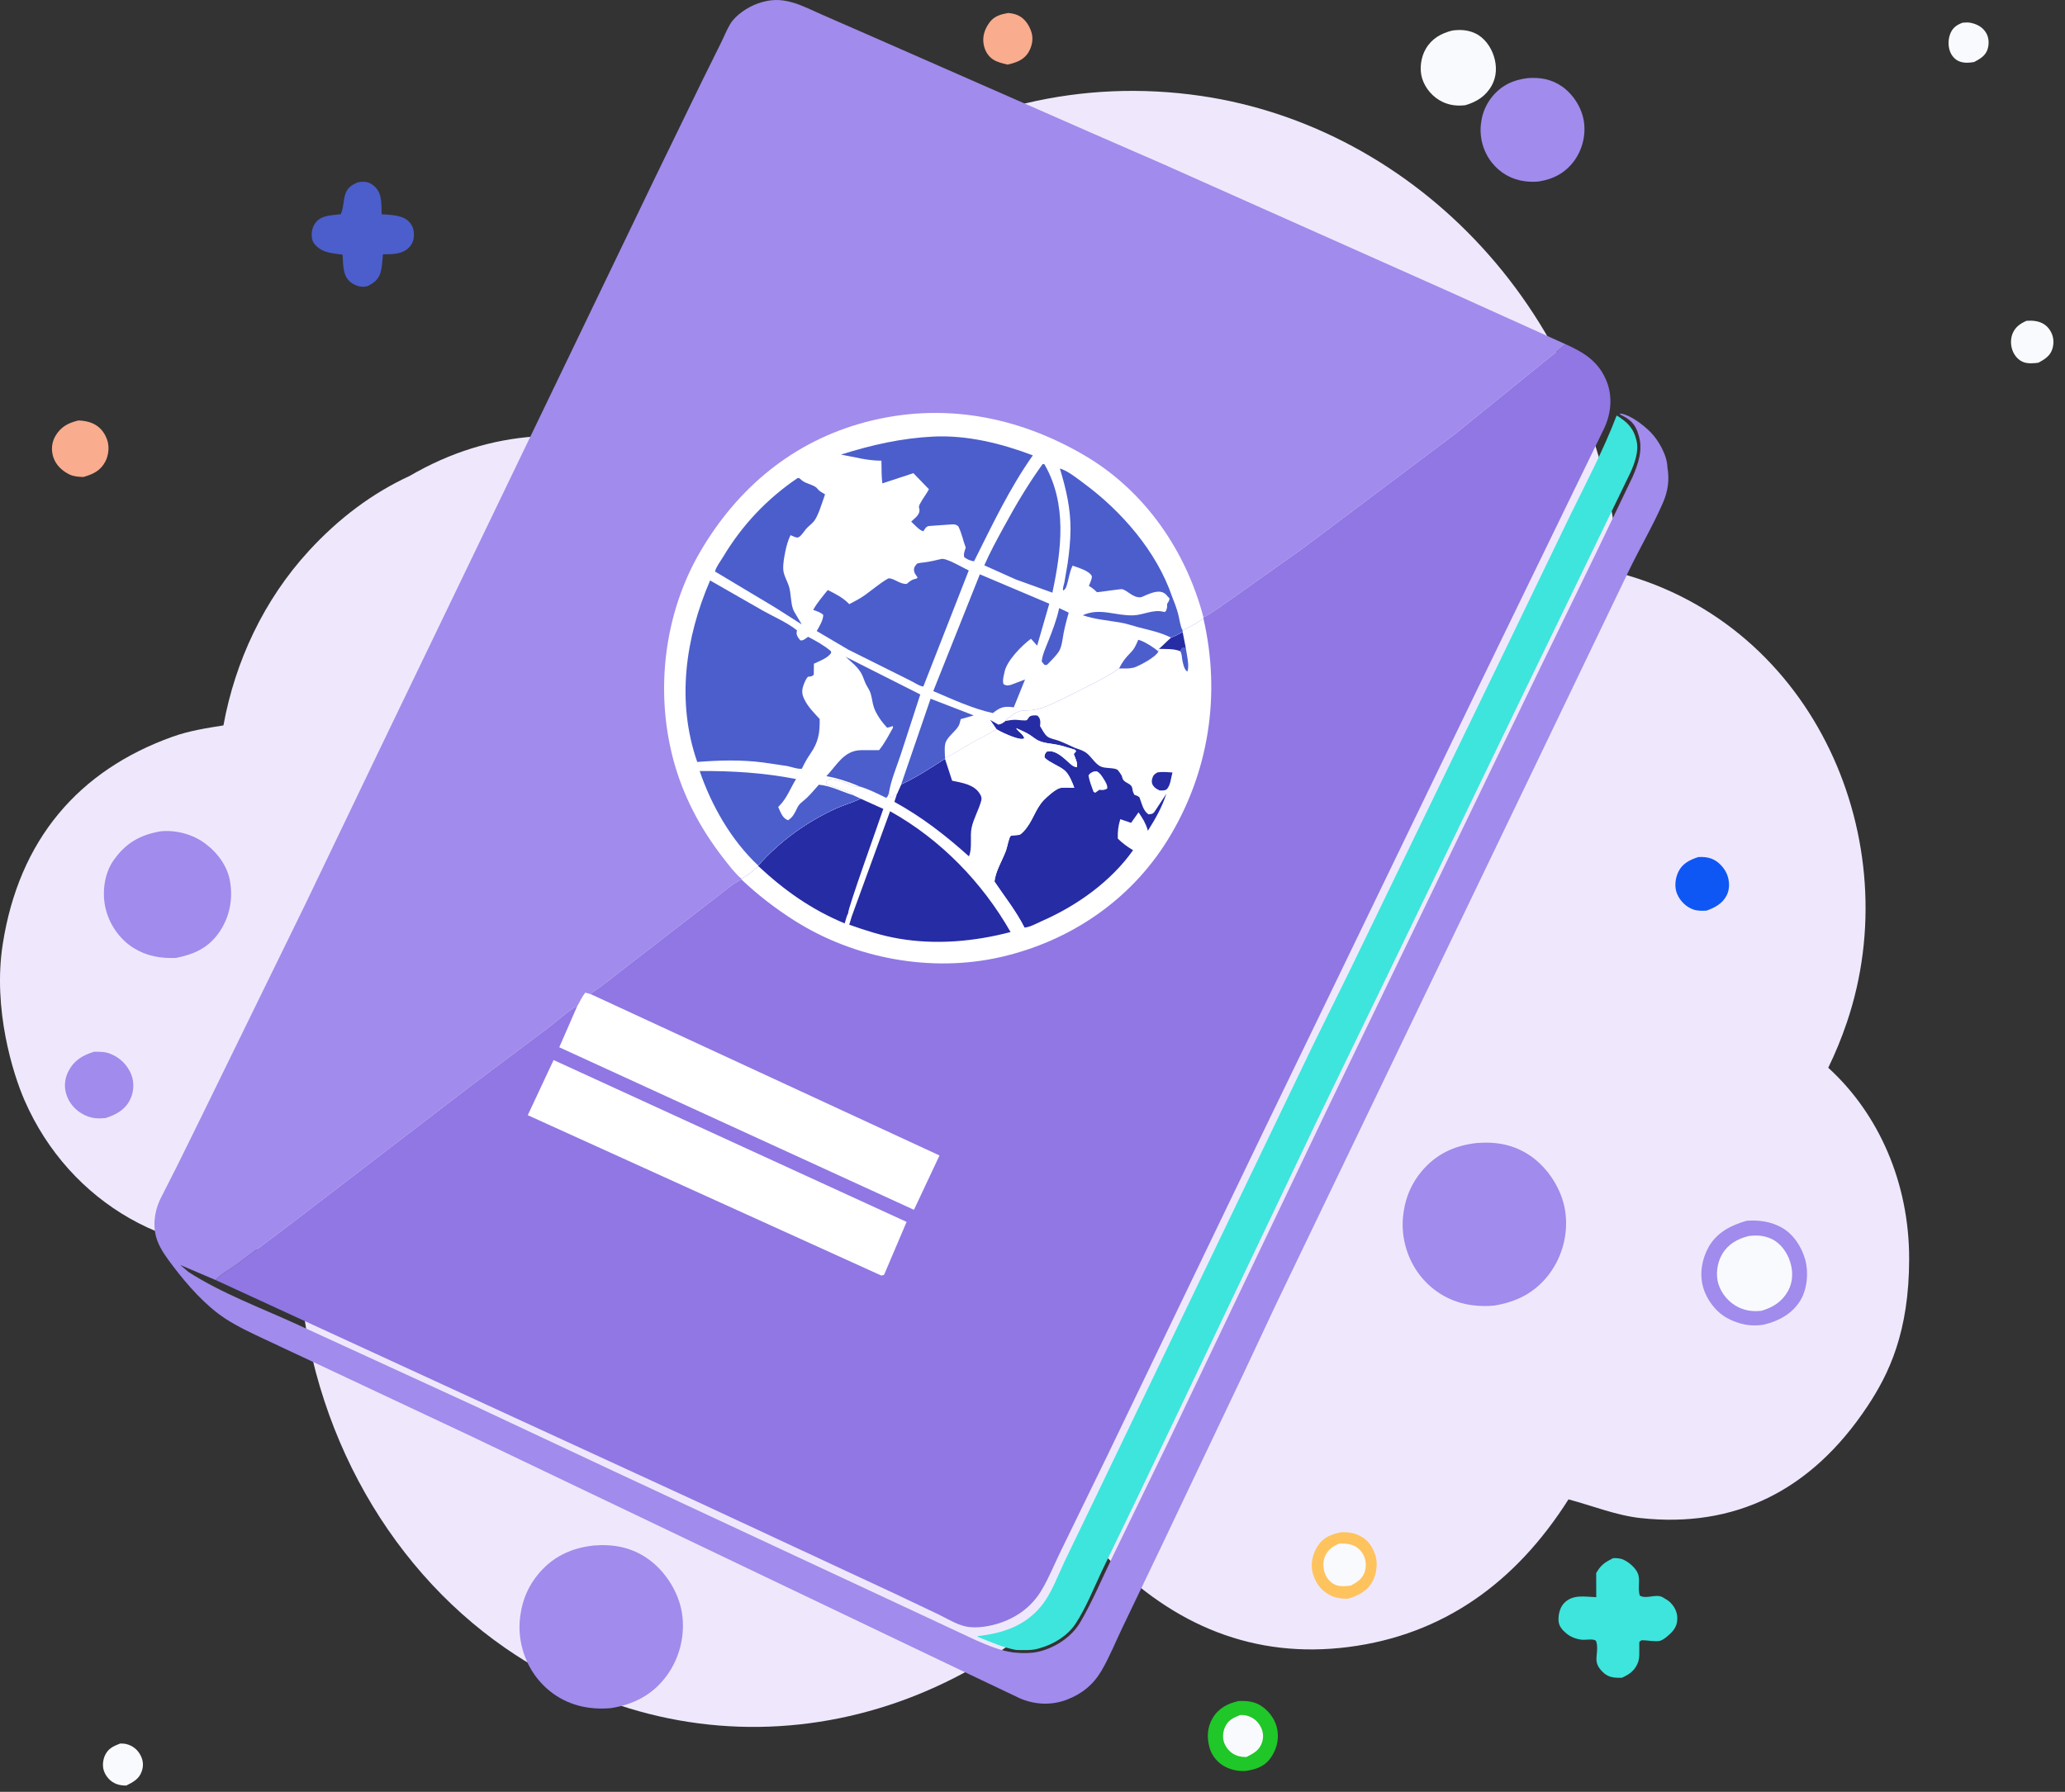<svg width="159" height="138" viewBox="0 0 159 138" fill="none" xmlns="http://www.w3.org/2000/svg">
<rect x="0" y="0" width="159" height="138" fill="#333333" stroke="none"/>
<g id="Group 40">
<g id="Group 32">
<path id="Vector" d="M140.771 82.233C141.31 81.129 141.787 79.969 142.2 78.753C146.928 64.839 139.778 48.171 124.724 44.147C123.095 23.763 108.73 9.778 92.509 7.392C73.94 4.662 56.931 16.425 51.271 35.122C44.449 32.712 37.802 33.005 31.537 36.657C28.695 37.968 26.095 39.901 23.762 42.446C20.338 46.182 18.111 50.897 17.204 55.868C15.861 56.079 14.542 56.29 13.297 56.734C6.043 59.329 1.466 64.669 0.211 72.713C-0.57 77.722 1.006 82.718 1.886 84.736C5.361 92.714 13.418 97.235 21.604 96.039C22.011 95.98 22.604 96.163 22.954 96.456C23.387 109.206 29.594 120.483 38.906 126.924C53.847 137.26 73.071 134.076 85.199 119.903C90.395 125.203 96.579 127.778 103.844 126.843C111.068 125.914 116.678 121.939 120.77 115.474C122.661 115.981 124.453 116.711 126.306 116.914C133.563 117.705 139.457 114.828 143.78 108.318C145.436 105.827 147 102.599 147 96.94C147.002 91.109 144.678 85.796 140.771 82.233Z" fill="#EFE8FC"/>
<g id="Group 29">
<path id="Vector_2" d="M75.34 126.084L75.249 126.007C77.183 125.8 78.92 125.232 80.192 123.668C80.956 122.728 81.453 121.34 81.977 120.242L84.465 115.087L101.132 80.424L104.01 74.585L115.965 49.912L120.851 39.794C122.101 37.231 123.465 34.661 124.479 31.997C125.302 32.504 125.787 32.975 126.013 33.954C126.203 34.775 125.848 35.724 125.507 36.464L117.609 52.778L106.418 75.962L101.309 86.511L91.004 108.15L87.6 115.279L84.81 121.058C84.189 122.376 83.623 123.813 82.828 125.032C82.215 125.973 81.137 126.63 80.072 126.931L79.939 126.97C79.396 127.124 78.802 127.083 78.242 127.074C77.219 126.885 76.3 126.469 75.34 126.084Z" fill="#3DE5DD"/>
<path id="Vector_3" d="M120.557 26.516C121.998 27.158 123.135 27.878 123.726 29.417C124.176 30.585 124.042 31.867 123.518 32.987L114.074 52.412L103.155 75.002L97.206 87.295L85.288 112.05L81.707 119.397C81.201 120.421 80.766 121.536 80.174 122.51C79.454 123.696 78.397 124.496 77.095 124.959C76.291 125.244 75.189 125.445 74.346 125.26C73.641 125.105 72.895 124.642 72.246 124.328L68.886 122.732L53.985 115.792L16.6 98.582C16.995 98.121 17.717 97.759 18.215 97.393L22.291 94.333L36.143 83.714L42.022 79.298C42.837 78.692 43.586 77.963 44.463 77.45C44.648 77.106 44.82 76.748 45.063 76.44L45.442 76.543C46.415 75.911 47.309 75.162 48.229 74.456L54.825 69.356C55.553 68.822 56.284 68.138 57.081 67.724V67.674C57.566 67.428 57.984 67.06 58.387 66.699L58.377 66.658C60.029 64.801 62.057 63.328 64.312 62.288C64.925 62.006 65.59 61.83 66.189 61.537L66.252 61.505L65.651 61.23L65.672 61.197C65.556 60.992 64.456 60.695 64.166 60.593L64.021 60.538C63.863 60.491 63.745 60.453 63.599 60.372C63.625 60.195 63.678 60.15 63.79 60.007C64.177 60.001 64.831 60.167 65.187 60.317L65.619 60.492C65.779 60.558 65.868 60.602 66.042 60.582L66.175 60.564L66.242 60.583C66.933 60.791 67.596 61.135 68.245 61.446C68.377 61.303 68.388 61.233 68.449 61.051L68.524 61.374L68.706 61.447C68.825 61.366 68.693 61.468 68.814 61.302L69.072 61.118L69.389 60.409C70.56 59.868 71.672 59.126 72.761 58.437L72.764 58.362C73.414 58.107 74.052 57.651 74.66 57.305C75.343 56.917 76.064 56.581 76.726 56.159L76.221 55.422L76.877 55.799C77.08 55.755 77.185 55.7 77.349 55.571L77.399 55.531C77.498 55.408 77.551 55.34 77.689 55.261L77.799 55.2C77.954 55.083 78.024 54.977 78.208 54.896L78.293 54.86C78.544 54.752 78.721 54.701 78.997 54.708C79.928 54.733 80.737 54.34 81.558 53.95L83.716 52.872C84.531 52.444 85.43 52.014 86.172 51.471C86.526 51.469 87.011 51.512 87.344 51.395C87.785 51.241 88.995 50.603 89.186 50.173L89.223 49.976L90.159 49.102C90.469 49.001 90.77 48.816 91.061 48.669L91.058 48.548C91.609 48.271 92.181 48.008 92.654 47.605L92.666 47.559C93.357 47.179 94.001 46.692 94.654 46.25L100.326 42.223L112.056 33.409L120.557 26.516Z" fill="#9077E4"/>
<path id="Vector_4" d="M42.625 81.64L69.805 94.105L68.072 98.18L67.87 98.242L40.637 85.887L42.625 81.64Z" fill="white"/>
<path id="Vector_5" d="M44.462 77.45C44.648 77.106 44.819 76.748 45.062 76.44L45.441 76.543L72.339 88.989L70.373 93.175L43.062 80.657L44.462 77.45Z" fill="white"/>
<path id="Vector_6" d="M91.058 48.548C91.609 48.271 92.181 48.008 92.654 47.605C94.02 53.483 93.096 59.544 89.901 64.699C87.013 69.359 82.367 72.493 77.057 73.707C71.707 74.931 65.792 73.83 61.169 70.899C59.716 69.977 58.329 68.909 57.081 67.724V67.674C57.566 67.428 57.984 67.06 58.387 66.699L58.377 66.658C60.029 64.801 62.057 63.328 64.312 62.288C64.925 62.006 65.59 61.83 66.189 61.537L66.252 61.505L65.651 61.23L65.672 61.197C65.556 60.992 64.456 60.695 64.165 60.593L64.021 60.538C63.863 60.491 63.745 60.453 63.599 60.372C63.625 60.195 63.678 60.15 63.79 60.007C64.177 60.001 64.831 60.167 65.187 60.317L65.619 60.492C65.779 60.558 65.868 60.602 66.042 60.582L66.175 60.564L66.242 60.583C66.933 60.791 67.596 61.135 68.245 61.446C68.377 61.303 68.388 61.233 68.448 61.051L68.524 61.374L68.706 61.447C68.825 61.366 68.693 61.468 68.814 61.302L69.072 61.118L69.389 60.409C70.56 59.868 71.672 59.126 72.761 58.437L72.764 58.362C73.414 58.107 74.052 57.651 74.66 57.305C75.343 56.917 76.064 56.581 76.726 56.159L76.221 55.422L76.877 55.799C77.08 55.755 77.185 55.7 77.349 55.571L77.399 55.531C77.498 55.408 77.551 55.34 77.689 55.261L77.799 55.2C77.954 55.083 78.024 54.977 78.208 54.896L78.293 54.86C78.544 54.752 78.721 54.701 78.997 54.708C79.928 54.733 80.737 54.34 81.558 53.95L83.716 52.872C84.531 52.444 85.43 52.014 86.172 51.471C86.526 51.469 87.011 51.512 87.344 51.395C87.785 51.241 88.995 50.603 89.186 50.173L89.223 49.976L90.159 49.102C90.469 49.001 90.77 48.816 91.061 48.669L91.058 48.548Z" fill="white"/>
<path id="Vector_7" d="M90.869 50.148C90.912 50.057 90.98 49.982 91.041 49.902L91.305 49.916C91.366 50.363 91.608 51.32 91.42 51.722C91.172 51.564 91.099 51.129 91.041 50.859C90.987 50.614 91.022 50.358 90.869 50.148Z" fill="#4B5ECC"/>
<path id="Vector_8" d="M90.159 49.102C90.469 49.001 90.77 48.816 91.061 48.669L91.305 49.916L91.041 49.902C90.979 49.982 90.912 50.057 90.868 50.148C90.366 49.949 89.758 49.989 89.223 49.976L90.159 49.102Z" fill="#262CA4"/>
<path id="Vector_9" d="M89.127 59.485C89.511 59.424 89.89 59.467 90.276 59.493C90.162 59.89 90.129 60.541 89.805 60.811C89.643 60.898 89.475 60.881 89.297 60.88C89.091 60.782 88.915 60.692 88.783 60.498C88.669 60.33 88.667 60.147 88.72 59.956C88.792 59.694 88.906 59.61 89.127 59.485Z" fill="#262CA4"/>
<path id="Vector_10" d="M77.399 55.531C77.657 55.484 77.92 55.435 78.183 55.436C78.343 55.436 78.938 55.525 79.056 55.462C79.133 55.42 79.198 55.251 79.274 55.194C79.433 55.074 79.702 55.085 79.884 55.112C80.065 55.298 80.115 55.455 80.101 55.722L80.078 55.916C80.226 56.162 80.408 56.529 80.627 56.712C80.842 56.892 81.231 56.942 81.495 57.041C81.939 57.209 82.369 57.41 82.799 57.612C83.133 57.721 83.473 57.823 83.741 58.063C84.059 58.346 84.365 58.849 84.742 59.028C85.119 59.207 85.739 59.103 86.037 59.281C86.098 59.317 86.334 59.669 86.368 59.737L86.433 59.957C86.552 60.272 86.939 60.293 87.118 60.544C87.186 60.641 87.194 60.779 87.216 60.892C87.239 61.015 87.291 61.107 87.349 61.217L87.466 61.254C87.588 61.297 87.644 61.327 87.738 61.41C87.916 61.874 88 62.409 88.426 62.716C88.622 62.7 88.751 62.702 88.882 62.536L89.808 61.131C89.464 62.189 88.971 63.046 88.384 63.982L88.351 63.868C88.203 63.371 87.953 62.986 87.665 62.56L87.091 63.372L86.26 63.09C86.098 63.628 86.052 64.03 86.069 64.585C86.436 64.95 86.801 65.213 87.244 65.479C85.54 67.886 82.933 69.742 80.258 70.919C79.895 71.078 79.324 71.396 78.931 71.434L78.874 71.427C78.241 70.167 77.356 69.062 76.574 67.897C76.658 67.066 77.181 66.27 77.465 65.492C77.543 65.277 77.688 64.51 77.81 64.389C77.889 64.311 78.389 64.341 78.524 64.278C78.628 64.23 78.752 64.098 78.829 64.017C79.511 63.306 79.698 62.322 80.368 61.622C80.621 61.357 81.251 60.796 81.6 60.696C81.867 60.62 82.424 60.68 82.717 60.674C82.566 60.258 82.335 59.671 82.007 59.365C81.781 59.154 81.467 59.011 81.199 58.86C80.92 58.703 80.647 58.573 80.424 58.339C80.43 58.104 80.442 58.088 80.581 57.897C80.667 57.875 80.746 57.854 80.835 57.855C81.373 57.864 81.89 58.358 82.261 58.692C82.449 58.862 82.667 59.085 82.922 59.072C82.99 58.746 82.783 58.379 82.678 58.069L82.861 57.851L82.76 57.741C82.336 57.62 81.92 57.466 81.489 57.373C81.005 57.269 80.407 57.251 79.962 57.041C79.719 56.926 79.505 56.733 79.277 56.589C78.954 56.386 78.585 56.234 78.237 56.077C78.411 56.369 78.797 56.541 78.872 56.87L78.729 56.908C78.34 56.966 77.058 56.382 76.726 56.159L76.221 55.422L76.877 55.799C77.08 55.755 77.185 55.7 77.349 55.571L77.399 55.531Z" fill="#262CA4"/>
<path id="Vector_11" d="M84.221 59.413L84.459 59.401C84.689 59.534 84.815 59.724 84.955 59.947C85.096 60.172 85.308 60.478 85.249 60.737C85.009 60.857 84.915 60.861 84.649 60.827L84.322 61.059L84.195 60.974C84.042 60.565 83.893 60.17 83.812 59.739C83.909 59.53 84.02 59.516 84.221 59.413Z" fill="white"/>
<path id="Vector_12" d="M76.725 56.159C77.058 56.382 78.34 56.966 78.729 56.908L78.872 56.87C78.797 56.541 78.411 56.369 78.237 56.077C78.585 56.234 78.954 56.386 79.277 56.589C79.505 56.733 79.718 56.926 79.962 57.041C80.407 57.251 81.005 57.269 81.489 57.373C81.919 57.466 82.336 57.62 82.76 57.741L82.861 57.851L82.677 58.069C82.783 58.379 82.99 58.746 82.922 59.072C82.667 59.085 82.449 58.862 82.261 58.692C81.89 58.358 81.373 57.864 80.835 57.855C80.746 57.854 80.667 57.875 80.581 57.897C80.442 58.088 80.429 58.104 80.423 58.339C80.647 58.573 80.92 58.703 81.199 58.859C81.467 59.011 81.781 59.154 82.007 59.365C82.334 59.671 82.566 60.258 82.717 60.674C82.424 60.68 81.867 60.62 81.6 60.696C81.251 60.796 80.621 61.357 80.367 61.622C79.697 62.322 79.511 63.306 78.829 64.017C78.751 64.097 78.628 64.23 78.524 64.278C78.389 64.34 77.888 64.311 77.809 64.389C77.688 64.51 77.543 65.277 77.464 65.492C77.181 66.27 76.658 67.066 76.573 67.897C77.356 69.062 78.241 70.167 78.873 71.427C78.635 71.695 78.223 71.727 77.885 71.77L77.812 71.781C75.031 72.513 72.08 72.775 69.229 72.292C67.908 72.068 66.649 71.663 65.389 71.217L65.587 70.564L65.48 70.579C65.428 70.672 65.399 70.756 65.309 70.817C65.344 70.683 65.352 70.587 65.332 70.452L65.311 70.319C65.182 70.562 65.118 70.854 65.039 71.117C62.477 70.052 60.401 68.58 58.386 66.699L58.377 66.658C60.029 64.801 62.057 63.328 64.312 62.288C64.924 62.006 65.59 61.83 66.189 61.537L66.252 61.505L65.65 61.23L65.672 61.197C65.555 60.992 64.455 60.695 64.165 60.593L64.02 60.538C63.863 60.491 63.745 60.453 63.599 60.372C63.624 60.195 63.677 60.15 63.789 60.007C64.177 60.001 64.831 60.167 65.186 60.317L65.619 60.492C65.779 60.558 65.868 60.602 66.041 60.582L66.175 60.564L66.241 60.583C66.933 60.791 67.595 61.135 68.245 61.446C68.377 61.303 68.388 61.233 68.448 61.051L68.523 61.374L68.705 61.447C68.825 61.366 68.693 61.468 68.814 61.302L69.072 61.118L69.388 60.409C70.559 59.868 71.671 59.126 72.76 58.437L72.764 58.362C73.413 58.107 74.051 57.651 74.66 57.305C75.343 56.917 76.064 56.581 76.725 56.159Z" fill="url(#paint0_linear_204_1424)"/>
<path id="Vector_13" d="M72.76 58.437L73.311 60.126C74.063 60.287 74.991 60.408 75.434 61.12C75.547 61.303 75.611 61.435 75.555 61.654C75.371 62.364 74.959 63.043 74.812 63.745C74.665 64.441 74.885 65.294 74.606 65.951C72.787 64.32 71.005 62.934 68.863 61.754L69.072 61.118L69.388 60.409C70.559 59.868 71.671 59.126 72.76 58.437Z" fill="#262CA4"/>
<path id="Vector_14" d="M66.252 61.505L68.013 62.297C67.707 63.227 65.233 70.086 65.311 70.319C65.182 70.562 65.118 70.854 65.039 71.117C62.477 70.052 60.401 68.58 58.386 66.7L58.377 66.658C60.029 64.801 62.057 63.328 64.312 62.288C64.924 62.006 65.59 61.83 66.189 61.537L66.252 61.505Z" fill="#262CA4"/>
<path id="Vector_15" d="M65.587 70.564L68.534 62.479C72.406 64.636 75.62 67.94 77.812 71.781C75.031 72.513 72.08 72.775 69.229 72.292C67.908 72.068 66.649 71.663 65.389 71.217L65.587 70.564Z" fill="#262CA4"/>
<path id="Vector_16" d="M128.386 35.981C128.553 36.964 128.434 37.823 128.034 38.741C127.26 40.513 126.258 42.208 125.418 43.953L118.236 58.9L98.213 100.528L95.626 106.042L89.462 119.012L86.417 125.364C85.894 126.452 85.434 127.604 84.828 128.645C84.195 129.731 83.332 130.442 82.162 130.895C80.964 131.359 79.659 131.297 78.492 130.781L73.326 128.323L59.328 121.633L36.323 110.634L24.27 104.967L20.393 103.151C19.367 102.666 18.324 102.188 17.37 101.568C15.825 100.564 14.445 98.987 13.336 97.53C12.876 96.925 12.362 96.245 12.102 95.523C11.739 94.512 11.872 93.373 12.312 92.407L13.656 89.757L15.546 85.92L23.514 69.63L28.893 58.419L39.354 36.705L50.465 13.629L54.073 6.208L55.526 3.275C55.761 2.803 55.959 2.291 56.23 1.842C56.65 1.147 57.588 0.541 58.329 0.276C59.294 -0.07 60.092 -0.087 61.074 0.206C61.821 0.429 62.544 0.799 63.258 1.113L67.121 2.802L83.941 10.19L89.541 12.632L111.715 22.52L120.557 26.516L112.056 33.409L100.326 42.223L94.654 46.25C94.001 46.692 93.357 47.179 92.666 47.559L92.654 47.606C92.181 48.008 91.609 48.271 91.058 48.548L91.061 48.669C90.77 48.816 90.469 49.001 90.159 49.102L89.223 49.976L89.186 50.173C88.995 50.603 87.785 51.241 87.344 51.395C87.01 51.512 86.526 51.469 86.172 51.471C85.429 52.014 84.531 52.444 83.716 52.872L81.558 53.95C80.737 54.34 79.928 54.733 78.997 54.708C78.72 54.701 78.544 54.752 78.293 54.86L78.207 54.896C78.024 54.977 77.954 55.083 77.799 55.2L77.689 55.261C77.55 55.34 77.498 55.409 77.399 55.531L77.348 55.571C77.184 55.7 77.08 55.755 76.877 55.799L76.221 55.422L76.725 56.159C76.064 56.581 75.343 56.917 74.66 57.305C74.052 57.651 73.413 58.107 72.764 58.362L72.76 58.437C71.671 59.126 70.559 59.868 69.389 60.409L69.072 61.118L68.814 61.302C68.693 61.468 68.825 61.366 68.705 61.447L68.524 61.374L68.448 61.051C68.388 61.233 68.377 61.303 68.245 61.446C67.596 61.135 66.933 60.791 66.242 60.583L66.175 60.564L66.042 60.582C65.868 60.602 65.779 60.558 65.619 60.492L65.186 60.317C64.831 60.167 64.177 60.001 63.79 60.007C63.678 60.15 63.625 60.195 63.599 60.372C63.745 60.453 63.863 60.491 64.02 60.538L64.165 60.593C64.455 60.695 65.556 60.992 65.672 61.197L65.651 61.23L66.252 61.505L66.189 61.537C65.59 61.83 64.924 62.006 64.312 62.288C62.057 63.328 60.029 64.801 58.377 66.658L58.387 66.7C57.984 67.06 57.566 67.428 57.081 67.674V67.724C56.283 68.138 55.552 68.822 54.825 69.356L48.229 74.456C47.309 75.162 46.415 75.911 45.441 76.543L45.063 76.44C44.82 76.748 44.648 77.106 44.462 77.45C43.586 77.963 42.837 78.692 42.022 79.298L36.143 83.714L22.291 94.333L18.214 97.393C17.716 97.759 16.995 98.121 16.599 98.582L13.875 97.421L14.518 97.966C17.092 99.618 20.049 100.707 22.828 101.978L36.662 108.331L47.279 113.315L75.181 126.338C76.088 126.734 77.035 127.126 78.021 127.266C78.683 127.332 79.434 127.347 80.081 127.178C81.299 126.861 82.525 126.052 83.17 124.953C84.104 123.361 84.838 121.603 85.644 119.941L89.878 111.214L102.068 85.687L118.38 51.879L122.821 42.743L125.719 36.699C126.138 35.725 126.498 34.676 126.198 33.617L126.158 33.482C125.957 32.782 125.657 32.409 125.018 32.06C124.912 32.002 124.771 31.959 124.707 31.858L124.816 31.853C125.566 31.977 126.542 32.737 127.07 33.263C127.7 33.892 128.372 35.078 128.386 35.981Z" fill="#A18BEC"/>
<path id="Vector_17" d="M57.081 67.674C56.559 67.227 56.097 66.605 55.675 66.062C53.906 63.789 52.576 61.261 51.835 58.468C50.437 53.198 51.137 47.278 53.883 42.546C56.762 37.586 61.072 33.976 66.675 32.5C72.545 30.954 78.354 32.043 83.535 35.091C88.152 37.807 91.328 42.425 92.666 47.559L92.654 47.606C92.181 48.008 91.609 48.271 91.058 48.548L91.061 48.669C90.77 48.816 90.469 49.001 90.159 49.102L89.223 49.976L89.186 50.173C88.995 50.603 87.785 51.241 87.343 51.395C87.01 51.512 86.526 51.469 86.172 51.471C85.429 52.014 84.531 52.444 83.715 52.873L81.558 53.95C80.737 54.34 79.928 54.733 78.997 54.708C78.72 54.701 78.544 54.752 78.293 54.86L78.207 54.896C78.024 54.977 77.953 55.083 77.799 55.2L77.689 55.261C77.55 55.34 77.497 55.409 77.398 55.531L77.348 55.571C77.184 55.7 77.08 55.755 76.877 55.799L76.22 55.422L76.725 56.159C76.064 56.581 75.343 56.917 74.66 57.305C74.051 57.651 73.413 58.107 72.764 58.362L72.76 58.437C71.671 59.126 70.559 59.868 69.388 60.409L69.072 61.118L68.814 61.302C68.693 61.468 68.825 61.366 68.705 61.447L68.524 61.374L68.448 61.051C68.388 61.233 68.377 61.303 68.245 61.446C67.596 61.135 66.933 60.791 66.241 60.583L66.175 60.564L66.041 60.582C65.868 60.602 65.779 60.558 65.619 60.492L65.186 60.317C64.831 60.167 64.177 60.001 63.789 60.007C63.677 60.15 63.624 60.195 63.599 60.372C63.745 60.453 63.863 60.491 64.02 60.538L64.165 60.593C64.455 60.695 65.555 60.992 65.672 61.197L65.65 61.23L66.252 61.505L66.189 61.537C65.59 61.83 64.924 62.006 64.312 62.288C62.057 63.328 60.029 64.801 58.377 66.658L58.386 66.7C57.984 67.06 57.565 67.428 57.081 67.674Z" fill="white"/>
<path id="Vector_18" d="M86.172 51.471C86.402 51.003 86.677 50.639 87.046 50.274C87.352 49.971 87.477 49.663 87.642 49.272C88.072 49.372 88.865 49.873 89.186 50.173C88.995 50.603 87.785 51.241 87.344 51.395C87.01 51.512 86.526 51.469 86.172 51.471Z" fill="#4B5ECC"/>
<path id="Vector_19" d="M81.553 46.833L82.287 47.183C82.142 47.703 82.001 48.219 81.898 48.75C81.817 49.17 81.768 49.78 81.546 50.148C81.345 50.479 80.991 50.809 80.727 51.094L80.595 51.216L80.42 51.205L80.21 50.95C80.259 50.415 80.517 49.883 80.712 49.387C81.028 48.587 81.354 47.75 81.538 46.908L81.553 46.833Z" fill="#4B5ECC"/>
<path id="Vector_20" d="M69.389 60.409L71.653 53.813L74.976 55.099L73.974 55.383C73.931 55.555 73.891 55.77 73.801 55.923C73.553 56.339 72.983 56.721 72.815 57.169C72.699 57.48 72.753 58.026 72.764 58.362L72.76 58.437C71.671 59.126 70.559 59.868 69.389 60.409Z" fill="#4B5ECC"/>
<path id="Vector_21" d="M66.175 60.564L66.1 60.531C65.342 60.206 64.441 59.918 63.628 59.776C64.45 58.923 64.968 57.801 66.295 57.775L67.682 57.776C68.121 57.242 68.426 56.635 68.762 56.035L68.741 55.917L68.64 55.955C68.527 55.995 68.422 56.022 68.305 56.046C67.91 55.622 67.463 55.014 67.283 54.464C67.168 54.11 67.141 53.738 67.031 53.387C66.951 53.134 66.791 52.929 66.674 52.694C66.55 52.443 66.479 52.166 66.349 51.916C66.072 51.383 65.547 50.976 65.108 50.582L70.86 53.484L69.351 58.125C69.047 59.047 68.597 60.099 68.448 61.051C68.388 61.233 68.377 61.303 68.245 61.446C67.595 61.135 66.933 60.791 66.241 60.583L66.175 60.564Z" fill="#4B5ECC"/>
<path id="Vector_22" d="M80.285 35.733L80.418 35.755C82.184 38.82 81.73 42.358 81.031 45.646L78.221 44.631L75.789 43.541C76.224 42.534 76.77 41.546 77.294 40.581C78.206 38.905 79.165 37.281 80.285 35.733Z" fill="#4B5ECC"/>
<path id="Vector_23" d="M61.406 36.823L61.533 36.817L61.741 36.995C62.073 37.275 62.71 37.332 62.943 37.641C63.09 37.837 63.319 37.947 63.527 38.07L63.452 38.293C63.272 38.793 62.988 39.77 62.656 40.164C62.47 40.385 62.226 40.539 62.038 40.769C61.889 40.952 61.685 41.297 61.464 41.386C61.313 41.446 61.026 41.279 60.87 41.215C60.679 41.602 60.558 42.034 60.472 42.456C60.382 42.897 60.281 43.422 60.31 43.873C60.34 44.339 60.657 44.8 60.774 45.255C60.908 45.773 60.88 46.33 61.039 46.841C61.096 47.024 61.177 47.173 61.284 47.332L61.732 48.091L59.66 46.772L55.055 44.015C55.136 43.665 55.486 43.207 55.676 42.891C57.138 40.448 59.05 38.421 61.406 36.823Z" fill="#4B5ECC"/>
<path id="Vector_24" d="M58.377 66.658C56.309 64.721 54.78 62.042 53.872 59.379C56.42 59.37 58.78 59.509 61.295 59.998C60.862 60.697 60.596 61.465 60.011 62.056L59.919 62.148L60.057 62.463C60.205 62.781 60.342 63.047 60.679 63.172C61.032 62.951 61.206 62.614 61.373 62.245C61.548 61.859 61.803 61.753 62.093 61.477C62.431 61.156 62.737 60.783 63.048 60.435C63.891 60.497 64.84 60.971 65.651 61.23L66.252 61.505L66.189 61.537C65.59 61.83 64.925 62.006 64.312 62.288C62.057 63.328 60.029 64.801 58.377 66.658Z" fill="#4B5ECC"/>
<path id="Vector_25" d="M90.053 46.091L89.748 45.757C89.309 45.382 88.695 45.651 88.243 45.83C88.145 45.868 87.912 45.998 87.815 46.002C87.214 46.025 86.897 45.536 86.42 45.376C86.328 45.345 84.72 45.595 84.471 45.611C84.302 45.444 84.124 45.299 83.924 45.172L83.839 45.12C83.904 44.969 84.13 44.485 84.057 44.346C83.847 43.95 83 43.715 82.587 43.565C82.334 44.077 82.303 44.581 82.129 45.103C82.07 45.284 82.027 45.392 81.855 45.483C81.806 45.316 81.918 45.031 81.955 44.854L82.205 43.401C82.327 42.54 82.421 41.666 82.427 40.797C82.44 39.159 82.083 37.647 81.61 36.093L81.693 36.108C82.264 36.3 82.984 36.877 83.475 37.241C86.379 39.39 89.056 42.474 90.244 45.934C90.422 46.377 90.589 46.821 90.713 47.282C90.813 47.655 90.871 48.219 91.058 48.548L91.061 48.669C90.77 48.816 90.47 49.001 90.159 49.102C89.318 48.693 88.585 48.548 87.695 48.319C87.21 48.193 86.75 48.027 86.252 47.943C85.258 47.776 84.334 47.705 83.368 47.384C84.705 46.773 85.882 47.442 87.264 47.39C88.056 47.36 88.785 46.919 89.572 47.113L89.661 47.136L89.776 47.065C89.833 46.905 89.874 46.802 89.869 46.629L89.86 46.52C89.937 46.406 89.997 46.319 90.033 46.183L90.053 46.091Z" fill="#4B5ECC"/>
<path id="Vector_26" d="M78.925 52.331L78.059 54.478L77.97 54.464C77.267 54.37 76.975 54.499 76.45 54.918C74.894 54.581 73.319 53.847 71.859 53.226L75.446 44.232L80.792 46.496L79.858 49.724L79.38 49.195C78.688 49.702 77.513 50.889 77.348 51.749C77.291 52.044 77.167 52.403 77.27 52.694C77.468 52.814 77.59 52.804 77.821 52.75L78.925 52.331Z" fill="#4B5ECC"/>
<path id="Vector_27" d="M72.485 43.048C72.894 42.969 74.157 43.738 74.592 43.934L71.096 52.872C70.825 52.862 70.345 52.534 70.087 52.413L65.315 50.032L62.886 48.601C63.084 48.245 63.391 47.763 63.388 47.355C63.158 47.146 62.898 47.071 62.612 46.972C62.923 46.418 63.337 45.936 63.736 45.444C64.314 45.728 64.864 46.004 65.327 46.462L65.392 46.529C65.798 46.322 66.226 46.091 66.6 45.83C66.863 45.647 68.273 44.521 68.465 44.538C68.904 44.577 69.331 45.016 69.821 44.967C70.003 44.813 70.164 44.66 70.402 44.605C70.541 44.573 70.538 44.585 70.657 44.486L70.442 44.159C70.365 43.995 70.345 43.834 70.421 43.665C70.445 43.609 70.57 43.442 70.609 43.414C70.688 43.356 71.077 43.325 71.187 43.311C71.628 43.253 72.053 43.151 72.485 43.048Z" fill="#4B5ECC"/>
<path id="Vector_28" d="M71.873 33.623C74.478 33.5 77.109 34.153 79.526 35.07C77.722 37.623 76.398 40.44 75.002 43.225C74.748 43.207 74.413 43.065 74.23 42.888C74.196 42.652 74.253 42.494 74.329 42.269L74.36 42.179C74.151 41.629 74.055 41.05 73.782 40.528C73.598 40.39 73.568 40.395 73.336 40.383L71.54 40.51C71.282 40.548 71.24 40.713 71.098 40.914C70.806 40.868 70.39 40.383 70.159 40.173C70.386 39.948 70.757 39.705 70.794 39.365C70.822 39.109 70.678 39.106 70.827 38.821C71.028 38.432 71.315 38.072 71.526 37.68L70.33 36.442L67.939 37.227C67.861 36.663 67.887 36.051 67.869 35.48C66.752 35.48 65.832 35.199 64.749 35.01C67.107 34.269 69.402 33.745 71.873 33.623Z" fill="#4B5ECC"/>
<path id="Vector_29" d="M54.676 44.704L58.746 47.034C59.582 47.505 60.637 47.951 61.369 48.554C61.351 48.623 61.339 48.659 61.337 48.735C61.332 48.979 61.48 49.137 61.623 49.315C61.848 49.361 62.033 49.17 62.222 49.045C62.802 49.341 63.425 49.693 63.927 50.108C64.015 50.181 63.977 50.134 63.992 50.297C63.697 50.704 63.113 50.901 62.669 51.116L62.659 51.967C62.495 52.118 62.421 52.097 62.204 52.119C62.045 52.31 61.955 52.535 61.87 52.766C61.734 53.133 61.735 53.438 61.902 53.794L61.95 53.892C62.223 54.457 62.694 54.913 63.113 55.374C63.13 56.442 63.021 57.147 62.405 58.035C62.147 58.414 61.937 58.786 61.743 59.2C61.474 59.26 60.894 59.051 60.604 58.995L58.722 58.718C57.053 58.504 55.358 58.55 53.686 58.684C52.067 54.04 52.77 49.123 54.676 44.704Z" fill="#4B5ECC"/>
</g>
<path id="Vector_30" d="M7.231 81.003C7.688 80.994 8.07 80.992 8.504 81.162C9.24 81.449 9.826 82.034 10.116 82.772C10.358 83.39 10.299 84.138 9.998 84.728C9.61 85.49 8.899 85.865 8.122 86.109C7.523 86.162 7.054 86.141 6.504 85.873C5.837 85.549 5.326 84.986 5.104 84.274C4.912 83.658 4.991 83.016 5.293 82.453C5.725 81.647 6.387 81.266 7.231 81.003Z" fill="#A18BEC"/>
<path id="Vector_31" d="M12.37 64.023C13.541 63.905 14.828 64.248 15.776 64.947C16.759 65.67 17.559 66.751 17.728 67.982L17.746 68.121C17.921 69.397 17.628 70.699 16.9 71.769C16.065 72.994 14.967 73.494 13.542 73.777C12.365 73.819 11.314 73.643 10.3 73.018C9.18 72.327 8.373 71.128 8.103 69.844C7.856 68.668 8.046 67.251 8.743 66.26C9.679 64.928 10.777 64.299 12.37 64.023Z" fill="#A18BEC"/>
<path id="Vector_32" d="M45.696 119.03C47.202 118.906 48.59 119.152 49.854 120.029C51.212 120.971 52.255 122.605 52.511 124.239C52.774 125.92 52.334 127.7 51.325 129.068C50.251 130.525 48.809 131.268 47.048 131.551C46.489 131.605 45.958 131.596 45.4 131.527C43.768 131.325 42.335 130.508 41.327 129.21C40.297 127.884 39.825 126.125 40.059 124.459L40.08 124.323C40.241 123.177 40.696 122.135 41.435 121.242C42.554 119.89 43.97 119.226 45.696 119.03Z" fill="#A18BEC"/>
<path id="Vector_33" d="M117.62 6.019C118.578 5.94 119.46 6.097 120.264 6.654C121.127 7.253 121.79 8.291 121.952 9.33C122.12 10.399 121.84 11.53 121.199 12.4C120.516 13.326 119.599 13.798 118.48 13.978C118.125 14.012 117.787 14.006 117.433 13.962C116.395 13.834 115.484 13.315 114.843 12.49C114.189 11.647 113.889 10.529 114.038 9.47L114.051 9.384C114.153 8.655 114.442 7.993 114.912 7.425C115.624 6.566 116.524 6.144 117.62 6.019Z" fill="#A18BEC"/>
</g>
<g id="Group 34">
<path id="Vector_34" d="M77.627 1C77.907 1.028 78.161 1.072 78.416 1.196C78.922 1.44 79.268 1.975 79.426 2.502C79.576 3.001 79.464 3.557 79.207 4C78.844 4.624 78.248 4.817 77.589 4.976C77.212 4.882 76.775 4.794 76.451 4.572C76.058 4.302 75.838 3.908 75.746 3.448C75.618 2.807 75.823 2.225 76.204 1.713C76.557 1.237 77.071 1.098 77.627 1Z" fill="#F9AC8E"/>
<path id="Vector_35" d="M130.762 66.007C131.104 65.986 131.456 66.01 131.78 66.13C132.303 66.324 132.79 66.847 132.986 67.364C133.183 67.881 133.198 68.494 132.933 68.991C132.603 69.607 132.024 69.909 131.398 70.134C131.057 70.149 130.725 70.162 130.398 70.051C129.822 69.855 129.363 69.394 129.129 68.837C128.911 68.319 128.987 67.651 129.226 67.151C129.538 66.499 130.108 66.222 130.762 66.007Z" fill="#0F57F4"/>
<path id="Vector_36" d="M6.035 32.382C6.417 32.396 6.796 32.453 7.147 32.612C7.705 32.867 8.056 33.314 8.256 33.887C8.434 34.398 8.361 35.071 8.11 35.547C7.725 36.272 7.16 36.523 6.416 36.737C6.047 36.719 5.681 36.703 5.343 36.539C4.785 36.268 4.296 35.809 4.104 35.207C3.926 34.65 3.973 34.071 4.274 33.564C4.695 32.855 5.266 32.569 6.035 32.382Z" fill="#F9AC8E"/>
<path id="Vector_37" d="M156.038 24.706C156.268 24.695 156.493 24.689 156.721 24.727C157.204 24.806 157.578 25.021 157.847 25.44C158.118 25.864 158.176 26.355 158.038 26.837C157.874 27.406 157.448 27.667 156.955 27.934C156.599 27.982 156.176 28.02 155.83 27.9C155.455 27.77 155.16 27.45 155.001 27.095C154.809 26.665 154.784 26.132 154.962 25.693C155.167 25.187 155.555 24.92 156.038 24.706Z" fill="#F9FAFD"/>
<path id="Vector_38" d="M151.12 1.748C151.335 1.729 151.547 1.714 151.761 1.761C152.248 1.868 152.669 2.099 152.929 2.537C153.154 2.915 153.167 3.413 153.029 3.823C152.867 4.303 152.429 4.555 152.007 4.775C151.631 4.845 151.251 4.869 150.884 4.735C150.537 4.607 150.281 4.31 150.15 3.971C149.977 3.523 150 2.95 150.203 2.511C150.393 2.1 150.707 1.896 151.12 1.748Z" fill="#F9FAFD"/>
<path id="Vector_39" d="M9.252 134.279C9.424 134.278 9.577 134.281 9.745 134.325C10.222 134.451 10.588 134.743 10.819 135.181C11.03 135.582 11.063 135.992 10.915 136.419C10.706 137.022 10.263 137.238 9.729 137.513C9.467 137.519 9.182 137.484 8.938 137.385C8.516 137.214 8.196 136.87 8.024 136.45C7.87 136.071 7.909 135.584 8.073 135.213C8.321 134.658 8.723 134.488 9.252 134.279Z" fill="#F9FAFD"/>
<path id="Vector_40" d="M27.552 14.039L27.813 14.007C28.236 13.97 28.529 14.074 28.846 14.365C29.451 14.922 29.354 15.744 29.388 16.5C29.999 16.544 30.906 16.556 31.387 16.975C31.692 17.241 31.848 17.567 31.869 17.968C31.891 18.366 31.799 18.736 31.519 19.031C30.975 19.607 30.215 19.574 29.487 19.587C29.433 20.051 29.432 20.571 29.293 21.016C29.128 21.546 28.755 21.816 28.278 22.047L28.014 22.082C27.607 22.104 27.204 21.927 26.909 21.654C26.37 21.158 26.427 20.289 26.379 19.612C25.82 19.536 25.145 19.491 24.661 19.185C24.396 19.017 24.091 18.736 24.033 18.413C23.946 17.935 24.028 17.488 24.334 17.108C24.778 16.558 25.589 16.586 26.236 16.497C26.472 16.028 26.417 15.398 26.609 14.888C26.781 14.429 27.121 14.226 27.552 14.039Z" fill="#4B5ECC"/>
<path id="Vector_41" d="M124.199 120.004C124.494 119.991 124.769 120.005 125.04 120.138C125.463 120.345 125.986 120.789 126.14 121.257C126.288 121.705 126.095 122.355 126.257 122.881C126.778 123.198 127.494 122.708 128.041 123.024L128.129 123.079C128.284 123.172 128.436 123.255 128.571 123.379C128.905 123.688 129.137 124.121 129.146 124.578C129.155 125.069 129.022 125.389 128.685 125.741C128.483 125.952 128.067 126.318 127.777 126.379C127.459 126.446 126.788 126.322 126.415 126.322C126.354 126.363 126.273 126.384 126.232 126.446C126.218 126.467 126.223 126.751 126.222 126.782C126.21 127.222 126.27 127.678 126.098 128.095C125.856 128.679 125.436 128.965 124.876 129.216L124.734 129.215C124.165 129.216 123.788 129.159 123.373 128.739C122.61 127.966 123.076 127.517 122.955 126.626C122.954 126.619 122.91 126.385 122.873 126.355C122.673 126.195 122.069 126.311 121.819 126.286C121.399 126.245 120.953 126.085 120.624 125.814C120.286 125.535 120.017 125.236 120.001 124.782C119.986 124.335 120.113 123.788 120.435 123.46C121.116 122.767 122.024 122.979 122.908 123.008L122.903 121.149C123.275 120.512 123.56 120.333 124.199 120.004Z" fill="#3DE5DD"/>
<path id="Vector_42" d="M111.83 2.349C112.462 2.272 113.017 2.298 113.6 2.573C114.295 2.9 114.791 3.605 115.021 4.319C115.264 5.072 115.249 5.893 114.855 6.596C114.4 7.407 113.697 7.847 112.827 8.103C112.196 8.174 111.636 8.115 111.059 7.841C110.336 7.496 109.743 6.816 109.504 6.05C109.276 5.324 109.403 4.407 109.785 3.756C110.252 2.961 110.966 2.568 111.83 2.349Z" fill="#F9FAFD"/>
</g>
<g id="Group 35">
<path id="Vector_43" d="M134.474 94.02C135.418 93.945 136.358 94.075 137.193 94.544C138.091 95.048 138.73 96.041 138.997 97.012C139.267 97.992 139.155 99.265 138.636 100.136C138.018 101.172 136.952 101.748 135.813 102.018C134.814 102.189 133.89 101.997 133.002 101.519C132.11 101.04 131.397 100.083 131.131 99.118C130.845 98.085 131.044 96.954 131.563 96.035C132.199 94.909 133.281 94.369 134.474 94.02Z" fill="#A18BEC"/>
<path id="Vector_44" d="M134.641 95.194C135.273 95.117 135.828 95.144 136.411 95.419C137.106 95.746 137.602 96.45 137.832 97.164C138.075 97.918 138.061 98.739 137.666 99.442C137.212 100.252 136.508 100.692 135.638 100.949C135.007 101.019 134.447 100.961 133.871 100.686C133.147 100.341 132.554 99.661 132.315 98.895C132.087 98.17 132.214 97.253 132.596 96.601C133.063 95.807 133.777 95.414 134.641 95.194Z" fill="#F9FAFD"/>
</g>
<g id="Group 36">
<path id="Vector_45" d="M112.041 91.007C112.478 91 112.924 90.972 113.343 91.116C114.161 91.398 114.729 91.934 115.063 92.732C115.302 93.302 115.187 94.063 114.932 94.607C114.561 95.399 113.894 95.799 113.101 96.079C112.612 96.2 112.124 96.121 111.657 95.953C111.001 95.719 110.46 95.23 110.187 94.585C109.964 94.057 109.925 93.262 110.154 92.73C110.552 91.803 111.133 91.374 112.041 91.007Z" fill="#3DE5DD"/>
<path id="Vector_46" d="M112.149 92.033C112.364 92.013 112.576 91.998 112.79 92.045C113.276 92.152 113.698 92.383 113.958 92.821C114.183 93.199 114.196 93.698 114.058 94.107C113.896 94.587 113.458 94.839 113.036 95.059C112.66 95.129 112.28 95.153 111.913 95.019C111.566 94.891 111.31 94.594 111.179 94.256C111.006 93.808 111.029 93.234 111.232 92.795C111.422 92.385 111.736 92.181 112.149 92.033Z" fill="#F9FAFD"/>
</g>
<g id="Group 37">
<path id="Vector_47" d="M103.27 118.005C103.674 117.983 104.138 118.033 104.512 118.19C105.232 118.494 105.604 118.962 105.871 119.686C106.106 120.324 106.01 121.169 105.695 121.767C105.294 122.528 104.585 122.889 103.797 123.124C103.321 123.133 102.822 123.078 102.397 122.849C101.709 122.48 101.282 121.908 101.078 121.157C100.88 120.427 101.073 119.634 101.491 119.016C101.928 118.373 102.541 118.148 103.27 118.005Z" fill="#FEC35D"/>
<path id="Vector_48" d="M103.093 118.887C103.324 118.875 103.548 118.869 103.777 118.907C104.26 118.987 104.634 119.202 104.902 119.621C105.174 120.045 105.232 120.535 105.093 121.017C104.93 121.586 104.504 121.847 104.011 122.114C103.654 122.163 103.231 122.2 102.886 122.081C102.51 121.951 102.216 121.63 102.057 121.275C101.865 120.846 101.84 120.313 102.018 119.873C102.223 119.368 102.611 119.1 103.093 118.887Z" fill="#F9FAFD"/>
</g>
<g id="Group 39">
<path id="Vector_49" d="M95.359 131.008C95.954 130.976 96.567 131.032 97.083 131.363C97.741 131.784 98.239 132.48 98.359 133.26C98.48 134.044 98.276 134.789 97.809 135.425C97.334 136.073 96.688 136.268 95.939 136.388C95.394 136.432 94.843 136.323 94.351 136.075C93.78 135.788 93.322 135.25 93.143 134.636C92.913 133.845 92.942 133.048 93.37 132.322C93.821 131.558 94.527 131.197 95.359 131.008Z" fill="#1FC728"/>
<path id="Vector_50" d="M95.499 132.082C95.671 132.081 95.825 132.084 95.993 132.128C96.47 132.255 96.836 132.546 97.066 132.984C97.277 133.385 97.311 133.795 97.163 134.222C96.954 134.825 96.51 135.041 95.976 135.316C95.714 135.322 95.43 135.287 95.186 135.188C94.763 135.017 94.443 134.673 94.272 134.254C94.117 133.874 94.156 133.387 94.321 133.017C94.568 132.461 94.971 132.291 95.499 132.082Z" fill="#F9FAFD"/>
</g>
<path id="Vector_51" d="M113.696 88.03C115.202 87.906 116.59 88.152 117.854 89.029C119.212 89.971 120.255 91.605 120.511 93.239C120.774 94.921 120.334 96.7 119.325 98.068C118.251 99.525 116.808 100.268 115.048 100.551C114.489 100.605 113.958 100.596 113.4 100.527C111.768 100.325 110.335 99.508 109.326 98.21C108.297 96.884 107.825 95.125 108.059 93.459L108.08 93.323C108.241 92.177 108.696 91.135 109.435 90.242C110.554 88.89 111.97 88.226 113.696 88.03Z" fill="#A18BEC"/>
</g>
<defs>
<linearGradient id="paint0_linear_204_1424" x1="83.742" y1="61.821" x2="64.379" y2="67.85" gradientUnits="userSpaceOnUse">
<stop stop-color="white"/>
<stop offset="1" stop-color="white"/>
</linearGradient>
</defs>
</svg>
